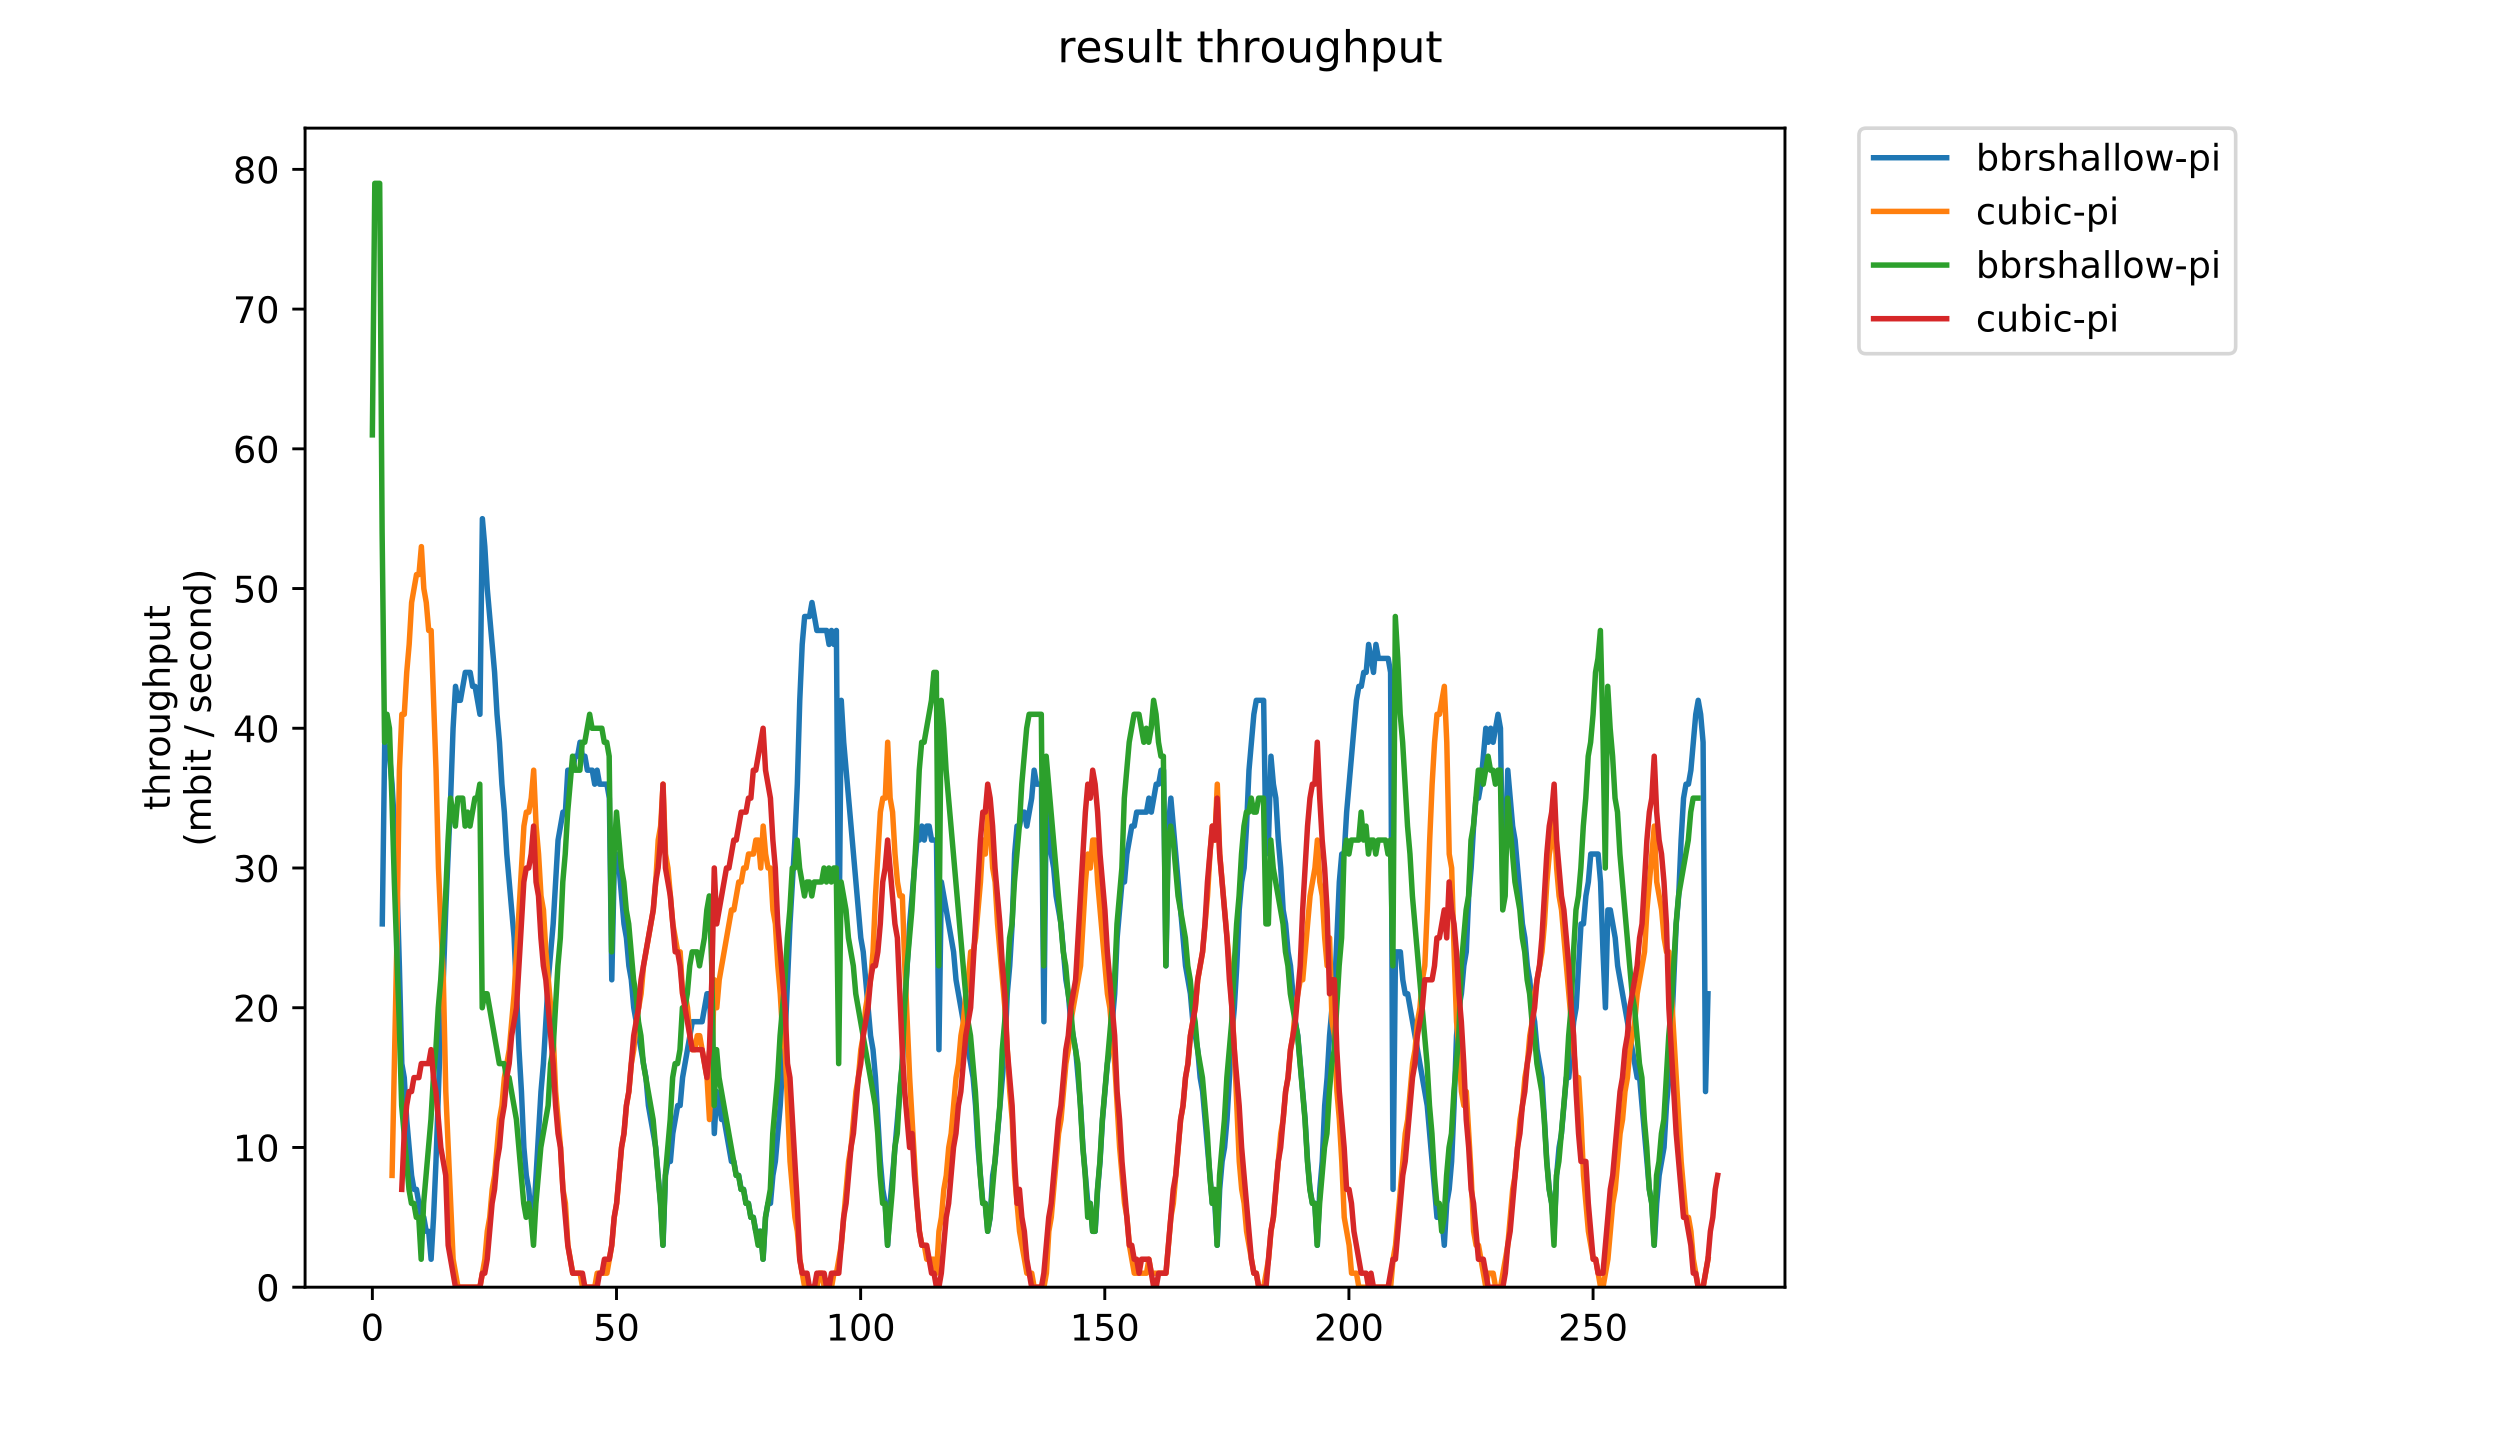 <?xml version="1.0" encoding="utf-8" standalone="no"?>
<!DOCTYPE svg PUBLIC "-//W3C//DTD SVG 1.1//EN"
  "http://www.w3.org/Graphics/SVG/1.1/DTD/svg11.dtd">
<!-- Created with matplotlib (https://matplotlib.org/) -->
<svg height="396pt" version="1.1" viewBox="0 0 684 396" width="684pt" xmlns="http://www.w3.org/2000/svg" xmlns:xlink="http://www.w3.org/1999/xlink">
 <defs>
  <style type="text/css">
*{stroke-linecap:butt;stroke-linejoin:round;}
  </style>
 </defs>
 <g id="figure_1">
  <g id="patch_1">
   <path d="M 0 396 
L 684 396 
L 684 0 
L 0 0 
z
" style="fill:#ffffff;"/>
  </g>
  <g id="axes_1">
   <g id="patch_2">
    <path d="M 83.472 352.174 
L 488.365 352.174 
L 488.365 35.062 
L 83.472 35.062 
z
" style="fill:#ffffff;"/>
   </g>
   <g id="matplotlib.axis_1">
    <g id="xtick_1">
     <g id="line2d_1">
      <defs>
       <path d="M 0 0 
L 0 3.5 
" id="m311b151746" style="stroke:#000000;stroke-width:0.8;"/>
      </defs>
      <g>
       <use style="stroke:#000000;stroke-width:0.8;" x="101.877" xlink:href="#m311b151746" y="352.174"/>
      </g>
     </g>
     <g id="text_1">
      <!-- 0 -->
      <defs>
       <path d="M 31.781 66.406 
Q 24.172 66.406 20.328 58.906 
Q 16.5 51.422 16.5 36.375 
Q 16.5 21.391 20.328 13.891 
Q 24.172 6.391 31.781 6.391 
Q 39.453 6.391 43.281 13.891 
Q 47.125 21.391 47.125 36.375 
Q 47.125 51.422 43.281 58.906 
Q 39.453 66.406 31.781 66.406 
z
M 31.781 74.219 
Q 44.047 74.219 50.516 64.516 
Q 56.984 54.828 56.984 36.375 
Q 56.984 17.969 50.516 8.266 
Q 44.047 -1.422 31.781 -1.422 
Q 19.531 -1.422 13.062 8.266 
Q 6.594 17.969 6.594 36.375 
Q 6.594 54.828 13.062 64.516 
Q 19.531 74.219 31.781 74.219 
z
" id="DejaVuSans-48"/>
      </defs>
      <g transform="translate(98.695 366.773)scale(0.1 -0.1)">
       <use xlink:href="#DejaVuSans-48"/>
      </g>
     </g>
    </g>
    <g id="xtick_2">
     <g id="line2d_2">
      <g>
       <use style="stroke:#000000;stroke-width:0.8;" x="168.674" xlink:href="#m311b151746" y="352.174"/>
      </g>
     </g>
     <g id="text_2">
      <!-- 50 -->
      <defs>
       <path d="M 10.797 72.906 
L 49.516 72.906 
L 49.516 64.594 
L 19.828 64.594 
L 19.828 46.734 
Q 21.969 47.469 24.109 47.828 
Q 26.266 48.188 28.422 48.188 
Q 40.625 48.188 47.75 41.5 
Q 54.891 34.812 54.891 23.391 
Q 54.891 11.625 47.562 5.094 
Q 40.234 -1.422 26.906 -1.422 
Q 22.312 -1.422 17.547 -0.641 
Q 12.797 0.141 7.719 1.703 
L 7.719 11.625 
Q 12.109 9.234 16.797 8.062 
Q 21.484 6.891 26.703 6.891 
Q 35.156 6.891 40.078 11.328 
Q 45.016 15.766 45.016 23.391 
Q 45.016 31 40.078 35.438 
Q 35.156 39.891 26.703 39.891 
Q 22.75 39.891 18.812 39.016 
Q 14.891 38.141 10.797 36.281 
z
" id="DejaVuSans-53"/>
      </defs>
      <g transform="translate(162.311 366.773)scale(0.1 -0.1)">
       <use xlink:href="#DejaVuSans-53"/>
       <use x="63.623" xlink:href="#DejaVuSans-48"/>
      </g>
     </g>
    </g>
    <g id="xtick_3">
     <g id="line2d_3">
      <g>
       <use style="stroke:#000000;stroke-width:0.8;" x="235.471" xlink:href="#m311b151746" y="352.174"/>
      </g>
     </g>
     <g id="text_3">
      <!-- 100 -->
      <defs>
       <path d="M 12.406 8.297 
L 28.516 8.297 
L 28.516 63.922 
L 10.984 60.406 
L 10.984 69.391 
L 28.422 72.906 
L 38.281 72.906 
L 38.281 8.297 
L 54.391 8.297 
L 54.391 0 
L 12.406 0 
z
" id="DejaVuSans-49"/>
      </defs>
      <g transform="translate(225.928 366.773)scale(0.1 -0.1)">
       <use xlink:href="#DejaVuSans-49"/>
       <use x="63.623" xlink:href="#DejaVuSans-48"/>
       <use x="127.246" xlink:href="#DejaVuSans-48"/>
      </g>
     </g>
    </g>
    <g id="xtick_4">
     <g id="line2d_4">
      <g>
       <use style="stroke:#000000;stroke-width:0.8;" x="302.269" xlink:href="#m311b151746" y="352.174"/>
      </g>
     </g>
     <g id="text_4">
      <!-- 150 -->
      <g transform="translate(292.725 366.773)scale(0.1 -0.1)">
       <use xlink:href="#DejaVuSans-49"/>
       <use x="63.623" xlink:href="#DejaVuSans-53"/>
       <use x="127.246" xlink:href="#DejaVuSans-48"/>
      </g>
     </g>
    </g>
    <g id="xtick_5">
     <g id="line2d_5">
      <g>
       <use style="stroke:#000000;stroke-width:0.8;" x="369.066" xlink:href="#m311b151746" y="352.174"/>
      </g>
     </g>
     <g id="text_5">
      <!-- 200 -->
      <defs>
       <path d="M 19.188 8.297 
L 53.609 8.297 
L 53.609 0 
L 7.328 0 
L 7.328 8.297 
Q 12.938 14.109 22.625 23.891 
Q 32.328 33.688 34.812 36.531 
Q 39.547 41.844 41.422 45.531 
Q 43.312 49.219 43.312 52.781 
Q 43.312 58.594 39.234 62.25 
Q 35.156 65.922 28.609 65.922 
Q 23.969 65.922 18.812 64.312 
Q 13.672 62.703 7.812 59.422 
L 7.812 69.391 
Q 13.766 71.781 18.938 73 
Q 24.125 74.219 28.422 74.219 
Q 39.75 74.219 46.484 68.547 
Q 53.219 62.891 53.219 53.422 
Q 53.219 48.922 51.531 44.891 
Q 49.859 40.875 45.406 35.406 
Q 44.188 33.984 37.641 27.219 
Q 31.109 20.453 19.188 8.297 
z
" id="DejaVuSans-50"/>
      </defs>
      <g transform="translate(359.523 366.773)scale(0.1 -0.1)">
       <use xlink:href="#DejaVuSans-50"/>
       <use x="63.623" xlink:href="#DejaVuSans-48"/>
       <use x="127.246" xlink:href="#DejaVuSans-48"/>
      </g>
     </g>
    </g>
    <g id="xtick_6">
     <g id="line2d_6">
      <g>
       <use style="stroke:#000000;stroke-width:0.8;" x="435.864" xlink:href="#m311b151746" y="352.174"/>
      </g>
     </g>
     <g id="text_6">
      <!-- 250 -->
      <g transform="translate(426.32 366.773)scale(0.1 -0.1)">
       <use xlink:href="#DejaVuSans-50"/>
       <use x="63.623" xlink:href="#DejaVuSans-53"/>
       <use x="127.246" xlink:href="#DejaVuSans-48"/>
      </g>
     </g>
    </g>
   </g>
   <g id="matplotlib.axis_2">
    <g id="ytick_1">
     <g id="line2d_7">
      <defs>
       <path d="M 0 0 
L -3.5 0 
" id="mbedcb024ac" style="stroke:#000000;stroke-width:0.8;"/>
      </defs>
      <g>
       <use style="stroke:#000000;stroke-width:0.8;" x="83.472" xlink:href="#mbedcb024ac" y="352.174"/>
      </g>
     </g>
     <g id="text_7">
      <!-- 0 -->
      <g transform="translate(70.11 355.973)scale(0.1 -0.1)">
       <use xlink:href="#DejaVuSans-48"/>
      </g>
     </g>
    </g>
    <g id="ytick_2">
     <g id="line2d_8">
      <g>
       <use style="stroke:#000000;stroke-width:0.8;" x="83.472" xlink:href="#mbedcb024ac" y="313.945"/>
      </g>
     </g>
     <g id="text_8">
      <!-- 10 -->
      <g transform="translate(63.747 317.744)scale(0.1 -0.1)">
       <use xlink:href="#DejaVuSans-49"/>
       <use x="63.623" xlink:href="#DejaVuSans-48"/>
      </g>
     </g>
    </g>
    <g id="ytick_3">
     <g id="line2d_9">
      <g>
       <use style="stroke:#000000;stroke-width:0.8;" x="83.472" xlink:href="#mbedcb024ac" y="275.716"/>
      </g>
     </g>
     <g id="text_9">
      <!-- 20 -->
      <g transform="translate(63.747 279.515)scale(0.1 -0.1)">
       <use xlink:href="#DejaVuSans-50"/>
       <use x="63.623" xlink:href="#DejaVuSans-48"/>
      </g>
     </g>
    </g>
    <g id="ytick_4">
     <g id="line2d_10">
      <g>
       <use style="stroke:#000000;stroke-width:0.8;" x="83.472" xlink:href="#mbedcb024ac" y="237.486"/>
      </g>
     </g>
     <g id="text_10">
      <!-- 30 -->
      <defs>
       <path d="M 40.578 39.312 
Q 47.656 37.797 51.625 33 
Q 55.609 28.219 55.609 21.188 
Q 55.609 10.406 48.188 4.484 
Q 40.766 -1.422 27.094 -1.422 
Q 22.516 -1.422 17.656 -0.516 
Q 12.797 0.391 7.625 2.203 
L 7.625 11.719 
Q 11.719 9.328 16.594 8.109 
Q 21.484 6.891 26.812 6.891 
Q 36.078 6.891 40.938 10.547 
Q 45.797 14.203 45.797 21.188 
Q 45.797 27.641 41.281 31.266 
Q 36.766 34.906 28.719 34.906 
L 20.219 34.906 
L 20.219 43.016 
L 29.109 43.016 
Q 36.375 43.016 40.234 45.922 
Q 44.094 48.828 44.094 54.297 
Q 44.094 59.906 40.109 62.906 
Q 36.141 65.922 28.719 65.922 
Q 24.656 65.922 20.016 65.031 
Q 15.375 64.156 9.812 62.312 
L 9.812 71.094 
Q 15.438 72.656 20.344 73.438 
Q 25.25 74.219 29.594 74.219 
Q 40.828 74.219 47.359 69.109 
Q 53.906 64.016 53.906 55.328 
Q 53.906 49.266 50.438 45.094 
Q 46.969 40.922 40.578 39.312 
z
" id="DejaVuSans-51"/>
      </defs>
      <g transform="translate(63.747 241.286)scale(0.1 -0.1)">
       <use xlink:href="#DejaVuSans-51"/>
       <use x="63.623" xlink:href="#DejaVuSans-48"/>
      </g>
     </g>
    </g>
    <g id="ytick_5">
     <g id="line2d_11">
      <g>
       <use style="stroke:#000000;stroke-width:0.8;" x="83.472" xlink:href="#mbedcb024ac" y="199.257"/>
      </g>
     </g>
     <g id="text_11">
      <!-- 40 -->
      <defs>
       <path d="M 37.797 64.312 
L 12.891 25.391 
L 37.797 25.391 
z
M 35.203 72.906 
L 47.609 72.906 
L 47.609 25.391 
L 58.016 25.391 
L 58.016 17.188 
L 47.609 17.188 
L 47.609 0 
L 37.797 0 
L 37.797 17.188 
L 4.891 17.188 
L 4.891 26.703 
z
" id="DejaVuSans-52"/>
      </defs>
      <g transform="translate(63.747 203.056)scale(0.1 -0.1)">
       <use xlink:href="#DejaVuSans-52"/>
       <use x="63.623" xlink:href="#DejaVuSans-48"/>
      </g>
     </g>
    </g>
    <g id="ytick_6">
     <g id="line2d_12">
      <g>
       <use style="stroke:#000000;stroke-width:0.8;" x="83.472" xlink:href="#mbedcb024ac" y="161.028"/>
      </g>
     </g>
     <g id="text_12">
      <!-- 50 -->
      <g transform="translate(63.747 164.827)scale(0.1 -0.1)">
       <use xlink:href="#DejaVuSans-53"/>
       <use x="63.623" xlink:href="#DejaVuSans-48"/>
      </g>
     </g>
    </g>
    <g id="ytick_7">
     <g id="line2d_13">
      <g>
       <use style="stroke:#000000;stroke-width:0.8;" x="83.472" xlink:href="#mbedcb024ac" y="122.799"/>
      </g>
     </g>
     <g id="text_13">
      <!-- 60 -->
      <defs>
       <path d="M 33.016 40.375 
Q 26.375 40.375 22.484 35.828 
Q 18.609 31.297 18.609 23.391 
Q 18.609 15.531 22.484 10.953 
Q 26.375 6.391 33.016 6.391 
Q 39.656 6.391 43.531 10.953 
Q 47.406 15.531 47.406 23.391 
Q 47.406 31.297 43.531 35.828 
Q 39.656 40.375 33.016 40.375 
z
M 52.594 71.297 
L 52.594 62.312 
Q 48.875 64.062 45.094 64.984 
Q 41.312 65.922 37.594 65.922 
Q 27.828 65.922 22.672 59.328 
Q 17.531 52.734 16.797 39.406 
Q 19.672 43.656 24.016 45.922 
Q 28.375 48.188 33.594 48.188 
Q 44.578 48.188 50.953 41.516 
Q 57.328 34.859 57.328 23.391 
Q 57.328 12.156 50.688 5.359 
Q 44.047 -1.422 33.016 -1.422 
Q 20.359 -1.422 13.672 8.266 
Q 6.984 17.969 6.984 36.375 
Q 6.984 53.656 15.188 63.938 
Q 23.391 74.219 37.203 74.219 
Q 40.922 74.219 44.703 73.484 
Q 48.484 72.75 52.594 71.297 
z
" id="DejaVuSans-54"/>
      </defs>
      <g transform="translate(63.747 126.598)scale(0.1 -0.1)">
       <use xlink:href="#DejaVuSans-54"/>
       <use x="63.623" xlink:href="#DejaVuSans-48"/>
      </g>
     </g>
    </g>
    <g id="ytick_8">
     <g id="line2d_14">
      <g>
       <use style="stroke:#000000;stroke-width:0.8;" x="83.472" xlink:href="#mbedcb024ac" y="84.569"/>
      </g>
     </g>
     <g id="text_14">
      <!-- 70 -->
      <defs>
       <path d="M 8.203 72.906 
L 55.078 72.906 
L 55.078 68.703 
L 28.609 0 
L 18.312 0 
L 43.219 64.594 
L 8.203 64.594 
z
" id="DejaVuSans-55"/>
      </defs>
      <g transform="translate(63.747 88.369)scale(0.1 -0.1)">
       <use xlink:href="#DejaVuSans-55"/>
       <use x="63.623" xlink:href="#DejaVuSans-48"/>
      </g>
     </g>
    </g>
    <g id="ytick_9">
     <g id="line2d_15">
      <g>
       <use style="stroke:#000000;stroke-width:0.8;" x="83.472" xlink:href="#mbedcb024ac" y="46.34"/>
      </g>
     </g>
     <g id="text_15">
      <!-- 80 -->
      <defs>
       <path d="M 31.781 34.625 
Q 24.75 34.625 20.719 30.859 
Q 16.703 27.094 16.703 20.516 
Q 16.703 13.922 20.719 10.156 
Q 24.75 6.391 31.781 6.391 
Q 38.812 6.391 42.859 10.172 
Q 46.922 13.969 46.922 20.516 
Q 46.922 27.094 42.891 30.859 
Q 38.875 34.625 31.781 34.625 
z
M 21.922 38.812 
Q 15.578 40.375 12.031 44.719 
Q 8.5 49.078 8.5 55.328 
Q 8.5 64.062 14.719 69.141 
Q 20.953 74.219 31.781 74.219 
Q 42.672 74.219 48.875 69.141 
Q 55.078 64.062 55.078 55.328 
Q 55.078 49.078 51.531 44.719 
Q 48 40.375 41.703 38.812 
Q 48.828 37.156 52.797 32.312 
Q 56.781 27.484 56.781 20.516 
Q 56.781 9.906 50.312 4.234 
Q 43.844 -1.422 31.781 -1.422 
Q 19.734 -1.422 13.25 4.234 
Q 6.781 9.906 6.781 20.516 
Q 6.781 27.484 10.781 32.312 
Q 14.797 37.156 21.922 38.812 
z
M 18.312 54.391 
Q 18.312 48.734 21.844 45.562 
Q 25.391 42.391 31.781 42.391 
Q 38.141 42.391 41.719 45.562 
Q 45.312 48.734 45.312 54.391 
Q 45.312 60.062 41.719 63.234 
Q 38.141 66.406 31.781 66.406 
Q 25.391 66.406 21.844 63.234 
Q 18.312 60.062 18.312 54.391 
z
" id="DejaVuSans-56"/>
      </defs>
      <g transform="translate(63.747 50.139)scale(0.1 -0.1)">
       <use xlink:href="#DejaVuSans-56"/>
       <use x="63.623" xlink:href="#DejaVuSans-48"/>
      </g>
     </g>
    </g>
    <g id="text_16">
     <!-- throughput -->
     <defs>
      <path d="M 18.312 70.219 
L 18.312 54.688 
L 36.812 54.688 
L 36.812 47.703 
L 18.312 47.703 
L 18.312 18.016 
Q 18.312 11.328 20.141 9.422 
Q 21.969 7.516 27.594 7.516 
L 36.812 7.516 
L 36.812 0 
L 27.594 0 
Q 17.188 0 13.234 3.875 
Q 9.281 7.766 9.281 18.016 
L 9.281 47.703 
L 2.688 47.703 
L 2.688 54.688 
L 9.281 54.688 
L 9.281 70.219 
z
" id="DejaVuSans-116"/>
      <path d="M 54.891 33.016 
L 54.891 0 
L 45.906 0 
L 45.906 32.719 
Q 45.906 40.484 42.875 44.328 
Q 39.844 48.188 33.797 48.188 
Q 26.516 48.188 22.312 43.547 
Q 18.109 38.922 18.109 30.906 
L 18.109 0 
L 9.078 0 
L 9.078 75.984 
L 18.109 75.984 
L 18.109 46.188 
Q 21.344 51.125 25.703 53.562 
Q 30.078 56 35.797 56 
Q 45.219 56 50.047 50.172 
Q 54.891 44.344 54.891 33.016 
z
" id="DejaVuSans-104"/>
      <path d="M 41.109 46.297 
Q 39.594 47.172 37.812 47.578 
Q 36.031 48 33.891 48 
Q 26.266 48 22.188 43.047 
Q 18.109 38.094 18.109 28.812 
L 18.109 0 
L 9.078 0 
L 9.078 54.688 
L 18.109 54.688 
L 18.109 46.188 
Q 20.953 51.172 25.484 53.578 
Q 30.031 56 36.531 56 
Q 37.453 56 38.578 55.875 
Q 39.703 55.766 41.062 55.516 
z
" id="DejaVuSans-114"/>
      <path d="M 30.609 48.391 
Q 23.391 48.391 19.188 42.75 
Q 14.984 37.109 14.984 27.297 
Q 14.984 17.484 19.156 11.844 
Q 23.344 6.203 30.609 6.203 
Q 37.797 6.203 41.984 11.859 
Q 46.188 17.531 46.188 27.297 
Q 46.188 37.016 41.984 42.703 
Q 37.797 48.391 30.609 48.391 
z
M 30.609 56 
Q 42.328 56 49.016 48.375 
Q 55.719 40.766 55.719 27.297 
Q 55.719 13.875 49.016 6.219 
Q 42.328 -1.422 30.609 -1.422 
Q 18.844 -1.422 12.172 6.219 
Q 5.516 13.875 5.516 27.297 
Q 5.516 40.766 12.172 48.375 
Q 18.844 56 30.609 56 
z
" id="DejaVuSans-111"/>
      <path d="M 8.5 21.578 
L 8.5 54.688 
L 17.484 54.688 
L 17.484 21.922 
Q 17.484 14.156 20.5 10.266 
Q 23.531 6.391 29.594 6.391 
Q 36.859 6.391 41.078 11.031 
Q 45.312 15.672 45.312 23.688 
L 45.312 54.688 
L 54.297 54.688 
L 54.297 0 
L 45.312 0 
L 45.312 8.406 
Q 42.047 3.422 37.719 1 
Q 33.406 -1.422 27.688 -1.422 
Q 18.266 -1.422 13.375 4.438 
Q 8.5 10.297 8.5 21.578 
z
M 31.109 56 
z
" id="DejaVuSans-117"/>
      <path d="M 45.406 27.984 
Q 45.406 37.75 41.375 43.109 
Q 37.359 48.484 30.078 48.484 
Q 22.859 48.484 18.828 43.109 
Q 14.797 37.75 14.797 27.984 
Q 14.797 18.266 18.828 12.891 
Q 22.859 7.516 30.078 7.516 
Q 37.359 7.516 41.375 12.891 
Q 45.406 18.266 45.406 27.984 
z
M 54.391 6.781 
Q 54.391 -7.172 48.188 -13.984 
Q 42 -20.797 29.203 -20.797 
Q 24.469 -20.797 20.266 -20.094 
Q 16.062 -19.391 12.109 -17.922 
L 12.109 -9.188 
Q 16.062 -11.328 19.922 -12.344 
Q 23.781 -13.375 27.781 -13.375 
Q 36.625 -13.375 41.016 -8.766 
Q 45.406 -4.156 45.406 5.172 
L 45.406 9.625 
Q 42.625 4.781 38.281 2.391 
Q 33.938 0 27.875 0 
Q 17.828 0 11.672 7.656 
Q 5.516 15.328 5.516 27.984 
Q 5.516 40.672 11.672 48.328 
Q 17.828 56 27.875 56 
Q 33.938 56 38.281 53.609 
Q 42.625 51.219 45.406 46.391 
L 45.406 54.688 
L 54.391 54.688 
z
" id="DejaVuSans-103"/>
      <path d="M 18.109 8.203 
L 18.109 -20.797 
L 9.078 -20.797 
L 9.078 54.688 
L 18.109 54.688 
L 18.109 46.391 
Q 20.953 51.266 25.266 53.625 
Q 29.594 56 35.594 56 
Q 45.562 56 51.781 48.094 
Q 58.016 40.188 58.016 27.297 
Q 58.016 14.406 51.781 6.484 
Q 45.562 -1.422 35.594 -1.422 
Q 29.594 -1.422 25.266 0.953 
Q 20.953 3.328 18.109 8.203 
z
M 48.688 27.297 
Q 48.688 37.203 44.609 42.844 
Q 40.531 48.484 33.406 48.484 
Q 26.266 48.484 22.188 42.844 
Q 18.109 37.203 18.109 27.297 
Q 18.109 17.391 22.188 11.75 
Q 26.266 6.109 33.406 6.109 
Q 40.531 6.109 44.609 11.75 
Q 48.688 17.391 48.688 27.297 
z
" id="DejaVuSans-112"/>
     </defs>
     <g transform="translate(46.47 221.675)rotate(-90)scale(0.1 -0.1)">
      <use xlink:href="#DejaVuSans-116"/>
      <use x="39.209" xlink:href="#DejaVuSans-104"/>
      <use x="102.588" xlink:href="#DejaVuSans-114"/>
      <use x="143.67" xlink:href="#DejaVuSans-111"/>
      <use x="204.852" xlink:href="#DejaVuSans-117"/>
      <use x="268.23" xlink:href="#DejaVuSans-103"/>
      <use x="331.707" xlink:href="#DejaVuSans-104"/>
      <use x="395.086" xlink:href="#DejaVuSans-112"/>
      <use x="458.562" xlink:href="#DejaVuSans-117"/>
      <use x="521.941" xlink:href="#DejaVuSans-116"/>
     </g>
     <!-- (mbit / second) -->
     <defs>
      <path d="M 31 75.875 
Q 24.469 64.656 21.281 53.656 
Q 18.109 42.672 18.109 31.391 
Q 18.109 20.125 21.312 9.062 
Q 24.516 -2 31 -13.188 
L 23.188 -13.188 
Q 15.875 -1.703 12.234 9.375 
Q 8.594 20.453 8.594 31.391 
Q 8.594 42.281 12.203 53.312 
Q 15.828 64.359 23.188 75.875 
z
" id="DejaVuSans-40"/>
      <path d="M 52 44.188 
Q 55.375 50.25 60.062 53.125 
Q 64.75 56 71.094 56 
Q 79.641 56 84.281 50.016 
Q 88.922 44.047 88.922 33.016 
L 88.922 0 
L 79.891 0 
L 79.891 32.719 
Q 79.891 40.578 77.094 44.375 
Q 74.312 48.188 68.609 48.188 
Q 61.625 48.188 57.562 43.547 
Q 53.516 38.922 53.516 30.906 
L 53.516 0 
L 44.484 0 
L 44.484 32.719 
Q 44.484 40.625 41.703 44.406 
Q 38.922 48.188 33.109 48.188 
Q 26.219 48.188 22.156 43.531 
Q 18.109 38.875 18.109 30.906 
L 18.109 0 
L 9.078 0 
L 9.078 54.688 
L 18.109 54.688 
L 18.109 46.188 
Q 21.188 51.219 25.484 53.609 
Q 29.781 56 35.688 56 
Q 41.656 56 45.828 52.969 
Q 50 49.953 52 44.188 
z
" id="DejaVuSans-109"/>
      <path d="M 48.688 27.297 
Q 48.688 37.203 44.609 42.844 
Q 40.531 48.484 33.406 48.484 
Q 26.266 48.484 22.188 42.844 
Q 18.109 37.203 18.109 27.297 
Q 18.109 17.391 22.188 11.75 
Q 26.266 6.109 33.406 6.109 
Q 40.531 6.109 44.609 11.75 
Q 48.688 17.391 48.688 27.297 
z
M 18.109 46.391 
Q 20.953 51.266 25.266 53.625 
Q 29.594 56 35.594 56 
Q 45.562 56 51.781 48.094 
Q 58.016 40.188 58.016 27.297 
Q 58.016 14.406 51.781 6.484 
Q 45.562 -1.422 35.594 -1.422 
Q 29.594 -1.422 25.266 0.953 
Q 20.953 3.328 18.109 8.203 
L 18.109 0 
L 9.078 0 
L 9.078 75.984 
L 18.109 75.984 
z
" id="DejaVuSans-98"/>
      <path d="M 9.422 54.688 
L 18.406 54.688 
L 18.406 0 
L 9.422 0 
z
M 9.422 75.984 
L 18.406 75.984 
L 18.406 64.594 
L 9.422 64.594 
z
" id="DejaVuSans-105"/>
      <path id="DejaVuSans-32"/>
      <path d="M 25.391 72.906 
L 33.688 72.906 
L 8.297 -9.281 
L 0 -9.281 
z
" id="DejaVuSans-47"/>
      <path d="M 44.281 53.078 
L 44.281 44.578 
Q 40.484 46.531 36.375 47.5 
Q 32.281 48.484 27.875 48.484 
Q 21.188 48.484 17.844 46.438 
Q 14.5 44.391 14.5 40.281 
Q 14.5 37.156 16.891 35.375 
Q 19.281 33.594 26.516 31.984 
L 29.594 31.297 
Q 39.156 29.25 43.188 25.516 
Q 47.219 21.781 47.219 15.094 
Q 47.219 7.469 41.188 3.016 
Q 35.156 -1.422 24.609 -1.422 
Q 20.219 -1.422 15.453 -0.562 
Q 10.688 0.297 5.422 2 
L 5.422 11.281 
Q 10.406 8.688 15.234 7.391 
Q 20.062 6.109 24.812 6.109 
Q 31.156 6.109 34.562 8.281 
Q 37.984 10.453 37.984 14.406 
Q 37.984 18.062 35.516 20.016 
Q 33.062 21.969 24.703 23.781 
L 21.578 24.516 
Q 13.234 26.266 9.516 29.906 
Q 5.812 33.547 5.812 39.891 
Q 5.812 47.609 11.281 51.797 
Q 16.75 56 26.812 56 
Q 31.781 56 36.172 55.266 
Q 40.578 54.547 44.281 53.078 
z
" id="DejaVuSans-115"/>
      <path d="M 56.203 29.594 
L 56.203 25.203 
L 14.891 25.203 
Q 15.484 15.922 20.484 11.062 
Q 25.484 6.203 34.422 6.203 
Q 39.594 6.203 44.453 7.469 
Q 49.312 8.734 54.109 11.281 
L 54.109 2.781 
Q 49.266 0.734 44.188 -0.344 
Q 39.109 -1.422 33.891 -1.422 
Q 20.797 -1.422 13.156 6.188 
Q 5.516 13.812 5.516 26.812 
Q 5.516 40.234 12.766 48.109 
Q 20.016 56 32.328 56 
Q 43.359 56 49.781 48.891 
Q 56.203 41.797 56.203 29.594 
z
M 47.219 32.234 
Q 47.125 39.594 43.094 43.984 
Q 39.062 48.391 32.422 48.391 
Q 24.906 48.391 20.391 44.141 
Q 15.875 39.891 15.188 32.172 
z
" id="DejaVuSans-101"/>
      <path d="M 48.781 52.594 
L 48.781 44.188 
Q 44.969 46.297 41.141 47.344 
Q 37.312 48.391 33.406 48.391 
Q 24.656 48.391 19.812 42.844 
Q 14.984 37.312 14.984 27.297 
Q 14.984 17.281 19.812 11.734 
Q 24.656 6.203 33.406 6.203 
Q 37.312 6.203 41.141 7.25 
Q 44.969 8.297 48.781 10.406 
L 48.781 2.094 
Q 45.016 0.344 40.984 -0.531 
Q 36.969 -1.422 32.422 -1.422 
Q 20.062 -1.422 12.781 6.344 
Q 5.516 14.109 5.516 27.297 
Q 5.516 40.672 12.859 48.328 
Q 20.219 56 33.016 56 
Q 37.156 56 41.109 55.141 
Q 45.062 54.297 48.781 52.594 
z
" id="DejaVuSans-99"/>
      <path d="M 54.891 33.016 
L 54.891 0 
L 45.906 0 
L 45.906 32.719 
Q 45.906 40.484 42.875 44.328 
Q 39.844 48.188 33.797 48.188 
Q 26.516 48.188 22.312 43.547 
Q 18.109 38.922 18.109 30.906 
L 18.109 0 
L 9.078 0 
L 9.078 54.688 
L 18.109 54.688 
L 18.109 46.188 
Q 21.344 51.125 25.703 53.562 
Q 30.078 56 35.797 56 
Q 45.219 56 50.047 50.172 
Q 54.891 44.344 54.891 33.016 
z
" id="DejaVuSans-110"/>
      <path d="M 45.406 46.391 
L 45.406 75.984 
L 54.391 75.984 
L 54.391 0 
L 45.406 0 
L 45.406 8.203 
Q 42.578 3.328 38.25 0.953 
Q 33.938 -1.422 27.875 -1.422 
Q 17.969 -1.422 11.734 6.484 
Q 5.516 14.406 5.516 27.297 
Q 5.516 40.188 11.734 48.094 
Q 17.969 56 27.875 56 
Q 33.938 56 38.25 53.625 
Q 42.578 51.266 45.406 46.391 
z
M 14.797 27.297 
Q 14.797 17.391 18.875 11.75 
Q 22.953 6.109 30.078 6.109 
Q 37.203 6.109 41.297 11.75 
Q 45.406 17.391 45.406 27.297 
Q 45.406 37.203 41.297 42.844 
Q 37.203 48.484 30.078 48.484 
Q 22.953 48.484 18.875 42.844 
Q 14.797 37.203 14.797 27.297 
z
" id="DejaVuSans-100"/>
      <path d="M 8.016 75.875 
L 15.828 75.875 
Q 23.141 64.359 26.781 53.312 
Q 30.422 42.281 30.422 31.391 
Q 30.422 20.453 26.781 9.375 
Q 23.141 -1.703 15.828 -13.188 
L 8.016 -13.188 
Q 14.5 -2 17.703 9.062 
Q 20.906 20.125 20.906 31.391 
Q 20.906 42.672 17.703 53.656 
Q 14.5 64.656 8.016 75.875 
z
" id="DejaVuSans-41"/>
     </defs>
     <g transform="translate(57.668 231.609)rotate(-90)scale(0.1 -0.1)">
      <use xlink:href="#DejaVuSans-40"/>
      <use x="39.014" xlink:href="#DejaVuSans-109"/>
      <use x="136.426" xlink:href="#DejaVuSans-98"/>
      <use x="199.902" xlink:href="#DejaVuSans-105"/>
      <use x="227.686" xlink:href="#DejaVuSans-116"/>
      <use x="266.895" xlink:href="#DejaVuSans-32"/>
      <use x="298.682" xlink:href="#DejaVuSans-47"/>
      <use x="332.373" xlink:href="#DejaVuSans-32"/>
      <use x="364.16" xlink:href="#DejaVuSans-115"/>
      <use x="416.26" xlink:href="#DejaVuSans-101"/>
      <use x="477.783" xlink:href="#DejaVuSans-99"/>
      <use x="532.764" xlink:href="#DejaVuSans-111"/>
      <use x="593.945" xlink:href="#DejaVuSans-110"/>
      <use x="657.324" xlink:href="#DejaVuSans-100"/>
      <use x="720.801" xlink:href="#DejaVuSans-41"/>
     </g>
    </g>
   </g>
   <g id="line2d_16">
    <path clip-path="url(#p07360abfad)" d="M 104.591 252.778 
L 105.259 203.08 
L 105.927 206.903 
L 106.595 206.903 
L 107.263 214.549 
L 107.931 226.018 
L 108.599 241.309 
L 109.267 264.247 
L 109.935 291.007 
L 110.603 294.83 
L 111.271 306.299 
L 112.607 321.591 
L 113.275 325.414 
L 113.943 325.414 
L 115.279 333.06 
L 115.947 333.06 
L 116.615 336.882 
L 117.283 336.882 
L 117.951 344.528 
L 118.619 333.06 
L 119.287 317.768 
L 120.623 279.539 
L 121.291 268.07 
L 121.959 248.955 
L 123.294 218.372 
L 123.962 199.257 
L 124.63 187.788 
L 125.298 191.611 
L 125.966 191.611 
L 127.302 183.965 
L 128.638 183.965 
L 129.306 187.788 
L 129.974 187.788 
L 131.31 195.434 
L 131.978 141.913 
L 132.646 149.559 
L 133.314 161.028 
L 135.318 183.965 
L 135.986 195.434 
L 136.654 203.08 
L 137.322 214.549 
L 137.99 222.195 
L 138.658 233.663 
L 140.662 256.601 
L 141.998 287.184 
L 142.666 298.653 
L 143.334 313.945 
L 144.002 321.591 
L 144.67 325.414 
L 145.338 333.06 
L 146.006 333.06 
L 148.01 298.653 
L 148.678 291.007 
L 150.013 268.07 
L 151.349 252.778 
L 152.685 229.841 
L 154.021 222.195 
L 154.689 222.195 
L 155.357 210.726 
L 156.693 210.726 
L 157.361 206.903 
L 158.029 206.903 
L 158.697 203.08 
L 159.365 206.903 
L 160.033 206.903 
L 160.701 210.726 
L 162.037 210.726 
L 162.705 214.549 
L 163.373 210.726 
L 164.041 214.549 
L 166.045 214.549 
L 166.713 218.372 
L 167.381 268.07 
L 168.049 237.486 
L 168.717 233.663 
L 169.385 237.486 
L 170.721 252.778 
L 171.389 256.601 
L 172.057 264.247 
L 172.725 268.07 
L 173.393 275.716 
L 176.732 294.83 
L 177.4 302.476 
L 179.404 313.945 
L 180.74 329.237 
L 181.408 340.705 
L 182.076 321.591 
L 182.744 317.768 
L 183.412 317.768 
L 184.08 310.122 
L 185.416 302.476 
L 186.084 302.476 
L 186.752 294.83 
L 189.424 279.539 
L 192.096 279.539 
L 193.432 271.893 
L 194.1 271.893 
L 194.768 287.184 
L 195.436 310.122 
L 196.104 298.653 
L 197.44 306.299 
L 198.108 306.299 
L 200.112 317.768 
L 200.78 317.768 
L 201.447 321.591 
L 202.115 321.591 
L 202.783 325.414 
L 203.451 325.414 
L 204.119 329.237 
L 204.787 329.237 
L 205.455 333.06 
L 206.123 333.06 
L 206.791 336.882 
L 208.127 336.882 
L 208.795 344.528 
L 209.463 333.06 
L 210.131 329.237 
L 210.799 329.237 
L 211.467 321.591 
L 212.135 317.768 
L 213.471 302.476 
L 214.139 291.007 
L 214.807 283.362 
L 216.143 252.778 
L 217.479 229.841 
L 218.147 214.549 
L 218.815 191.611 
L 219.483 176.32 
L 220.151 168.674 
L 221.487 168.674 
L 222.155 164.851 
L 223.491 172.497 
L 226.163 172.497 
L 226.83 176.32 
L 227.498 172.497 
L 228.166 176.32 
L 228.834 172.497 
L 229.502 264.247 
L 230.17 191.611 
L 230.838 203.08 
L 235.514 256.601 
L 236.182 260.424 
L 238.186 283.362 
L 238.854 287.184 
L 239.522 294.83 
L 240.858 317.768 
L 241.526 325.414 
L 242.194 329.237 
L 242.862 340.705 
L 243.53 329.237 
L 246.87 291.007 
L 247.538 275.716 
L 248.874 252.778 
L 250.878 229.841 
L 251.546 229.841 
L 252.214 226.018 
L 252.881 229.841 
L 253.549 226.018 
L 254.217 226.018 
L 254.885 229.841 
L 256.221 229.841 
L 256.889 287.184 
L 257.557 241.309 
L 260.897 260.424 
L 261.565 268.07 
L 266.241 294.83 
L 266.909 302.476 
L 267.577 313.945 
L 268.913 329.237 
L 269.581 329.237 
L 270.249 336.882 
L 270.917 333.06 
L 271.585 321.591 
L 272.253 317.768 
L 274.925 287.184 
L 275.593 271.893 
L 276.261 264.247 
L 276.929 252.778 
L 277.597 233.663 
L 278.265 226.018 
L 278.932 226.018 
L 279.6 222.195 
L 280.268 222.195 
L 280.936 226.018 
L 282.272 218.372 
L 282.94 210.726 
L 283.608 214.549 
L 284.944 214.549 
L 285.612 279.539 
L 286.28 218.372 
L 287.616 233.663 
L 288.284 237.486 
L 288.952 245.132 
L 290.288 252.778 
L 291.624 268.07 
L 292.292 271.893 
L 292.96 279.539 
L 294.296 287.184 
L 295.632 302.476 
L 296.3 313.945 
L 297.636 329.237 
L 298.304 329.237 
L 298.972 336.882 
L 299.64 336.882 
L 300.308 325.414 
L 300.976 317.768 
L 301.644 306.299 
L 302.98 291.007 
L 303.648 287.184 
L 304.983 271.893 
L 305.651 256.601 
L 306.987 241.309 
L 307.655 241.309 
L 308.323 233.663 
L 309.659 226.018 
L 310.327 226.018 
L 310.995 222.195 
L 313.667 222.195 
L 314.335 218.372 
L 315.003 222.195 
L 316.339 214.549 
L 317.007 214.549 
L 317.675 210.726 
L 318.343 210.726 
L 319.011 264.247 
L 319.679 226.018 
L 320.347 218.372 
L 324.355 264.247 
L 325.691 271.893 
L 326.359 279.539 
L 327.695 287.184 
L 328.363 294.83 
L 329.031 298.653 
L 331.702 329.237 
L 332.37 329.237 
L 333.038 340.705 
L 333.706 325.414 
L 334.374 317.768 
L 335.042 313.945 
L 335.71 306.299 
L 337.046 283.362 
L 337.714 275.716 
L 338.382 264.247 
L 339.05 248.955 
L 339.718 241.309 
L 340.386 237.486 
L 341.054 226.018 
L 341.722 210.726 
L 343.058 195.434 
L 343.726 191.611 
L 345.73 191.611 
L 346.398 233.663 
L 347.066 229.841 
L 347.734 206.903 
L 348.402 214.549 
L 349.07 218.372 
L 349.738 229.841 
L 350.406 237.486 
L 351.074 248.955 
L 351.742 252.778 
L 352.41 260.424 
L 353.078 264.247 
L 354.414 279.539 
L 355.082 283.362 
L 357.085 306.299 
L 357.753 317.768 
L 358.421 325.414 
L 359.089 329.237 
L 359.757 329.237 
L 360.425 340.705 
L 361.093 325.414 
L 361.761 317.768 
L 362.429 302.476 
L 363.097 294.83 
L 363.765 283.362 
L 364.433 275.716 
L 365.101 271.893 
L 366.437 241.309 
L 367.105 233.663 
L 367.773 233.663 
L 368.441 222.195 
L 371.113 191.611 
L 371.781 187.788 
L 372.449 187.788 
L 373.117 183.965 
L 373.785 183.965 
L 374.453 176.32 
L 375.789 183.965 
L 376.457 176.32 
L 377.125 180.143 
L 379.797 180.143 
L 380.465 183.965 
L 381.133 325.414 
L 381.801 260.424 
L 383.136 260.424 
L 383.804 268.07 
L 384.472 271.893 
L 385.14 271.893 
L 390.484 302.476 
L 393.156 333.06 
L 394.492 333.06 
L 395.16 340.705 
L 395.828 329.237 
L 396.496 325.414 
L 397.164 317.768 
L 397.832 302.476 
L 398.5 283.362 
L 399.168 275.716 
L 399.836 271.893 
L 400.504 264.247 
L 401.172 260.424 
L 401.84 245.132 
L 402.508 237.486 
L 403.176 226.018 
L 403.844 218.372 
L 404.512 218.372 
L 405.18 214.549 
L 406.516 199.257 
L 407.184 203.08 
L 407.852 199.257 
L 408.519 203.08 
L 409.855 195.434 
L 410.523 199.257 
L 411.191 245.132 
L 411.859 233.663 
L 412.527 210.726 
L 413.863 226.018 
L 414.531 229.841 
L 416.535 252.778 
L 417.203 256.601 
L 417.871 264.247 
L 418.539 268.07 
L 419.207 275.716 
L 419.875 279.539 
L 420.543 287.184 
L 421.879 294.83 
L 423.215 317.768 
L 423.883 325.414 
L 424.551 329.237 
L 425.219 336.882 
L 425.887 321.591 
L 426.555 313.945 
L 427.223 310.122 
L 428.559 294.83 
L 429.227 294.83 
L 430.563 279.539 
L 431.231 275.716 
L 432.567 252.778 
L 433.235 252.778 
L 433.903 245.132 
L 434.57 241.309 
L 435.238 233.663 
L 437.242 233.663 
L 437.91 241.309 
L 438.578 260.424 
L 439.246 275.716 
L 439.914 248.955 
L 440.582 248.955 
L 441.918 256.601 
L 442.586 264.247 
L 447.93 294.83 
L 448.598 294.83 
L 451.27 325.414 
L 451.938 329.237 
L 452.606 340.705 
L 453.274 329.237 
L 453.942 321.591 
L 455.278 313.945 
L 455.946 302.476 
L 456.614 294.83 
L 457.282 283.362 
L 458.618 252.778 
L 459.286 245.132 
L 459.953 229.841 
L 460.621 218.372 
L 461.289 214.549 
L 461.957 214.549 
L 462.625 210.726 
L 463.961 195.434 
L 464.629 191.611 
L 465.297 195.434 
L 465.965 203.08 
L 466.633 298.653 
L 467.301 271.893 
L 467.301 271.893 
" style="fill:none;stroke:#1f77b4;stroke-linecap:square;stroke-width:1.5;"/>
   </g>
   <g id="line2d_17">
    <path clip-path="url(#p07360abfad)" d="M 107.272 321.591 
L 108.608 256.601 
L 109.276 210.726 
L 109.944 195.434 
L 110.612 195.434 
L 111.28 183.965 
L 111.948 176.32 
L 112.616 164.851 
L 113.952 157.205 
L 114.62 157.205 
L 115.288 149.559 
L 115.956 161.028 
L 116.624 164.851 
L 117.292 172.497 
L 117.96 172.497 
L 119.296 210.726 
L 119.964 237.486 
L 121.3 268.07 
L 121.968 298.653 
L 123.972 344.528 
L 125.308 352.174 
L 131.32 352.174 
L 132.655 344.528 
L 133.323 336.882 
L 133.991 333.06 
L 134.659 325.414 
L 135.327 321.591 
L 136.663 306.299 
L 137.331 302.476 
L 137.999 294.83 
L 139.335 287.184 
L 140.671 271.893 
L 143.343 226.018 
L 144.011 222.195 
L 144.679 222.195 
L 145.347 218.372 
L 146.015 210.726 
L 146.683 226.018 
L 147.351 233.663 
L 148.019 245.132 
L 148.687 248.955 
L 149.355 260.424 
L 151.359 283.362 
L 152.027 298.653 
L 153.363 313.945 
L 154.031 325.414 
L 154.699 329.237 
L 155.367 340.705 
L 156.703 348.351 
L 158.706 348.351 
L 159.374 352.174 
L 162.714 352.174 
L 163.382 348.351 
L 166.054 348.351 
L 167.39 340.705 
L 168.058 333.06 
L 168.726 329.237 
L 170.062 313.945 
L 170.73 310.122 
L 171.398 302.476 
L 172.066 298.653 
L 172.734 291.007 
L 173.402 287.184 
L 174.07 279.539 
L 175.406 271.893 
L 176.074 264.247 
L 178.746 248.955 
L 179.414 241.309 
L 180.082 229.841 
L 180.75 226.018 
L 181.418 214.549 
L 182.086 233.663 
L 182.754 237.486 
L 184.089 252.778 
L 185.425 260.424 
L 186.093 260.424 
L 186.761 271.893 
L 187.429 271.893 
L 188.097 275.716 
L 188.765 283.362 
L 189.433 287.184 
L 190.101 287.184 
L 190.769 283.362 
L 191.437 283.362 
L 193.441 294.83 
L 194.109 306.299 
L 194.777 291.007 
L 195.445 268.07 
L 196.113 275.716 
L 196.781 268.07 
L 200.121 248.955 
L 200.789 248.955 
L 202.125 241.309 
L 202.793 241.309 
L 203.461 237.486 
L 204.129 237.486 
L 204.797 233.663 
L 206.133 233.663 
L 206.801 229.841 
L 207.469 229.841 
L 208.137 237.486 
L 208.805 226.018 
L 209.473 233.663 
L 210.14 237.486 
L 210.808 237.486 
L 211.476 248.955 
L 212.144 252.778 
L 212.812 264.247 
L 213.48 271.893 
L 214.148 283.362 
L 214.816 287.184 
L 216.152 317.768 
L 217.488 333.06 
L 218.156 336.882 
L 218.824 344.528 
L 220.16 352.174 
L 223.5 352.174 
L 224.168 348.351 
L 224.836 348.351 
L 225.504 352.174 
L 227.508 352.174 
L 228.176 348.351 
L 228.844 348.351 
L 230.18 340.705 
L 232.184 317.768 
L 232.852 313.945 
L 234.188 298.653 
L 234.856 294.83 
L 235.524 287.184 
L 236.191 283.362 
L 236.859 275.716 
L 238.195 268.07 
L 238.863 260.424 
L 239.531 245.132 
L 240.867 222.195 
L 241.535 218.372 
L 242.203 218.372 
L 242.871 203.08 
L 243.539 218.372 
L 244.207 222.195 
L 244.875 233.663 
L 245.543 241.309 
L 246.211 245.132 
L 246.879 245.132 
L 247.547 264.247 
L 248.883 294.83 
L 250.887 329.237 
L 251.555 336.882 
L 252.223 340.705 
L 252.891 340.705 
L 253.559 344.528 
L 255.563 344.528 
L 256.231 348.351 
L 256.899 336.882 
L 257.567 333.06 
L 258.235 325.414 
L 258.903 321.591 
L 259.571 313.945 
L 260.239 310.122 
L 261.575 294.83 
L 262.242 291.007 
L 262.91 283.362 
L 263.578 279.539 
L 264.246 271.893 
L 264.914 268.07 
L 265.582 260.424 
L 266.25 260.424 
L 266.918 256.601 
L 268.254 241.309 
L 268.922 229.841 
L 269.59 233.663 
L 270.258 222.195 
L 270.926 226.018 
L 271.594 237.486 
L 272.262 241.309 
L 272.93 252.778 
L 274.934 275.716 
L 276.27 298.653 
L 276.938 306.299 
L 277.606 321.591 
L 278.942 336.882 
L 280.946 348.351 
L 282.282 348.351 
L 282.95 352.174 
L 285.622 352.174 
L 286.29 348.351 
L 286.958 336.882 
L 287.626 333.06 
L 289.629 310.122 
L 290.297 306.299 
L 291.633 291.007 
L 292.301 287.184 
L 292.969 279.539 
L 295.641 264.247 
L 296.977 241.309 
L 297.645 233.663 
L 298.313 237.486 
L 298.981 229.841 
L 299.649 229.841 
L 300.317 241.309 
L 302.989 271.893 
L 303.657 275.716 
L 304.993 291.007 
L 306.329 313.945 
L 307.665 329.237 
L 308.333 333.06 
L 309.001 340.705 
L 310.337 348.351 
L 313.676 348.351 
L 314.344 344.528 
L 315.012 348.351 
L 319.02 348.351 
L 320.356 333.06 
L 321.024 329.237 
L 323.028 306.299 
L 323.696 302.476 
L 324.364 294.83 
L 325.032 291.007 
L 325.7 283.362 
L 327.036 275.716 
L 327.704 268.07 
L 329.04 260.424 
L 330.376 245.132 
L 331.044 233.663 
L 331.712 226.018 
L 332.38 229.841 
L 333.048 214.549 
L 333.716 233.663 
L 336.388 264.247 
L 337.724 287.184 
L 339.06 317.768 
L 339.727 325.414 
L 340.395 329.237 
L 341.063 336.882 
L 343.067 348.351 
L 343.735 348.351 
L 344.403 352.174 
L 345.739 352.174 
L 347.075 344.528 
L 347.743 336.882 
L 348.411 333.06 
L 350.415 310.122 
L 351.083 306.299 
L 351.751 298.653 
L 352.419 294.83 
L 353.087 287.184 
L 353.755 283.362 
L 354.423 275.716 
L 355.759 268.07 
L 356.427 268.07 
L 358.431 245.132 
L 359.767 237.486 
L 360.435 229.841 
L 361.103 241.309 
L 361.771 245.132 
L 362.439 256.601 
L 363.107 264.247 
L 363.775 256.601 
L 364.443 279.539 
L 365.111 283.362 
L 365.778 298.653 
L 366.446 306.299 
L 367.114 317.768 
L 367.782 333.06 
L 369.118 340.705 
L 369.786 348.351 
L 371.122 348.351 
L 371.79 352.174 
L 380.474 352.174 
L 381.142 344.528 
L 381.81 340.705 
L 384.482 310.122 
L 385.15 306.299 
L 386.486 291.007 
L 387.154 287.184 
L 387.822 279.539 
L 388.49 275.716 
L 389.158 268.07 
L 389.826 264.247 
L 390.494 248.955 
L 391.162 229.841 
L 391.829 214.549 
L 392.497 203.08 
L 393.165 195.434 
L 393.833 195.434 
L 395.169 187.788 
L 395.837 203.08 
L 396.505 233.663 
L 397.173 237.486 
L 397.841 260.424 
L 398.509 279.539 
L 399.177 287.184 
L 399.845 298.653 
L 400.513 302.476 
L 401.181 298.653 
L 402.517 321.591 
L 403.185 336.882 
L 403.853 340.705 
L 404.521 340.705 
L 406.525 352.174 
L 407.193 348.351 
L 408.529 348.351 
L 409.197 352.174 
L 410.533 352.174 
L 412.537 340.705 
L 413.873 325.414 
L 414.541 321.591 
L 415.877 306.299 
L 416.545 302.476 
L 417.212 294.83 
L 417.88 291.007 
L 418.548 283.362 
L 419.216 279.539 
L 419.884 271.893 
L 421.888 260.424 
L 422.556 252.778 
L 423.224 241.309 
L 423.892 233.663 
L 424.56 229.841 
L 425.228 222.195 
L 425.896 237.486 
L 426.564 245.132 
L 427.232 248.955 
L 431.24 294.83 
L 431.908 294.83 
L 432.576 306.299 
L 433.244 321.591 
L 434.58 336.882 
L 435.916 344.528 
L 436.584 344.528 
L 437.92 352.174 
L 438.588 352.174 
L 439.924 344.528 
L 441.26 329.237 
L 441.928 325.414 
L 443.263 310.122 
L 443.931 306.299 
L 444.599 298.653 
L 445.267 294.83 
L 445.935 287.184 
L 447.271 279.539 
L 447.939 271.893 
L 449.943 260.424 
L 450.611 248.955 
L 452.615 226.018 
L 453.283 241.309 
L 454.619 248.955 
L 455.287 256.601 
L 455.955 260.424 
L 456.623 260.424 
L 459.963 317.768 
L 461.299 333.06 
L 461.967 333.06 
L 462.635 336.882 
L 463.303 344.528 
L 464.639 352.174 
L 465.975 352.174 
L 467.311 344.528 
L 467.311 344.528 
" style="fill:none;stroke:#ff7f0e;stroke-linecap:square;stroke-width:1.5;"/>
   </g>
   <g id="line2d_18">
    <path clip-path="url(#p07360abfad)" d="M 101.877 118.976 
L 102.545 50.163 
L 103.88 50.163 
L 104.548 145.736 
L 105.216 203.08 
L 105.884 195.434 
L 106.552 199.257 
L 107.22 218.372 
L 107.888 241.309 
L 109.224 279.539 
L 109.892 302.476 
L 111.896 325.414 
L 112.564 329.237 
L 113.232 329.237 
L 113.9 333.06 
L 114.568 333.06 
L 115.236 344.528 
L 115.904 329.237 
L 117.908 306.299 
L 118.576 294.83 
L 119.244 287.184 
L 119.912 275.716 
L 120.58 268.07 
L 121.916 245.132 
L 122.584 229.841 
L 123.252 218.372 
L 124.588 226.018 
L 125.256 218.372 
L 126.592 218.372 
L 127.26 226.018 
L 127.928 222.195 
L 128.596 226.018 
L 129.931 218.372 
L 130.599 218.372 
L 131.267 214.549 
L 131.935 275.716 
L 132.603 271.893 
L 133.271 271.893 
L 136.611 291.007 
L 137.947 291.007 
L 138.615 294.83 
L 139.283 294.83 
L 141.287 306.299 
L 143.291 329.237 
L 143.959 333.06 
L 144.627 329.237 
L 145.295 333.06 
L 145.963 340.705 
L 146.631 329.237 
L 147.967 313.945 
L 149.971 302.476 
L 150.639 291.007 
L 151.307 287.184 
L 152.643 264.247 
L 153.311 256.601 
L 153.979 241.309 
L 154.647 233.663 
L 155.315 222.195 
L 156.65 206.903 
L 157.318 210.726 
L 158.654 210.726 
L 159.322 203.08 
L 159.99 203.08 
L 161.326 195.434 
L 161.994 199.257 
L 164.666 199.257 
L 165.334 203.08 
L 166.002 203.08 
L 166.67 206.903 
L 167.338 260.424 
L 168.006 233.663 
L 168.674 222.195 
L 170.01 237.486 
L 170.678 241.309 
L 171.346 248.955 
L 172.014 252.778 
L 173.35 268.07 
L 174.018 271.893 
L 174.686 279.539 
L 175.354 283.362 
L 176.022 291.007 
L 178.694 306.299 
L 180.698 329.237 
L 181.366 340.705 
L 182.033 321.591 
L 183.369 306.299 
L 184.037 294.83 
L 184.705 291.007 
L 185.373 291.007 
L 186.041 287.184 
L 186.709 275.716 
L 187.377 275.716 
L 188.045 271.893 
L 188.713 264.247 
L 189.381 260.424 
L 190.717 260.424 
L 191.385 264.247 
L 192.721 256.601 
L 193.389 248.955 
L 194.057 245.132 
L 194.725 264.247 
L 195.393 302.476 
L 196.061 287.184 
L 196.729 294.83 
L 201.405 321.591 
L 202.073 321.591 
L 202.741 325.414 
L 203.409 325.414 
L 204.077 329.237 
L 204.745 329.237 
L 205.413 333.06 
L 206.081 333.06 
L 207.416 340.705 
L 208.084 336.882 
L 208.752 344.528 
L 209.42 333.06 
L 210.756 325.414 
L 211.424 310.122 
L 212.76 294.83 
L 213.428 283.362 
L 214.764 268.07 
L 215.432 256.601 
L 216.1 248.955 
L 216.768 237.486 
L 217.436 237.486 
L 218.104 229.841 
L 218.772 237.486 
L 220.108 245.132 
L 220.776 241.309 
L 221.444 241.309 
L 222.112 245.132 
L 222.78 241.309 
L 224.784 241.309 
L 225.452 237.486 
L 226.12 241.309 
L 226.788 237.486 
L 227.456 241.309 
L 228.124 237.486 
L 228.792 237.486 
L 229.46 291.007 
L 230.128 241.309 
L 231.464 248.955 
L 232.132 256.601 
L 233.467 264.247 
L 234.135 271.893 
L 239.479 302.476 
L 240.147 310.122 
L 240.815 321.591 
L 241.483 329.237 
L 242.151 329.237 
L 242.819 340.705 
L 244.155 325.414 
L 244.823 313.945 
L 245.491 310.122 
L 246.159 298.653 
L 246.827 291.007 
L 247.495 275.716 
L 248.163 264.247 
L 249.499 248.955 
L 250.835 226.018 
L 251.503 210.726 
L 252.171 203.08 
L 252.839 203.08 
L 254.843 191.611 
L 255.511 183.965 
L 256.179 183.965 
L 256.847 264.247 
L 257.515 191.611 
L 258.183 199.257 
L 258.851 210.726 
L 264.862 279.539 
L 265.53 283.362 
L 266.866 298.653 
L 268.202 321.591 
L 268.87 329.237 
L 269.538 329.237 
L 270.206 336.882 
L 270.874 333.06 
L 273.546 302.476 
L 274.214 287.184 
L 274.882 279.539 
L 276.218 256.601 
L 276.886 252.778 
L 277.554 241.309 
L 278.89 226.018 
L 279.558 214.549 
L 280.894 199.257 
L 281.562 195.434 
L 284.902 195.434 
L 285.569 264.247 
L 286.237 206.903 
L 290.913 260.424 
L 291.581 264.247 
L 292.249 271.893 
L 292.917 275.716 
L 293.585 283.362 
L 294.921 291.007 
L 296.257 313.945 
L 296.925 321.591 
L 297.593 333.06 
L 298.261 329.237 
L 298.929 336.882 
L 299.597 336.882 
L 300.265 325.414 
L 300.933 317.768 
L 301.601 306.299 
L 304.941 268.07 
L 305.609 252.778 
L 306.945 237.486 
L 307.613 218.372 
L 308.949 203.08 
L 310.285 195.434 
L 311.62 195.434 
L 312.956 203.08 
L 313.624 199.257 
L 314.292 203.08 
L 314.96 199.257 
L 315.628 191.611 
L 316.296 195.434 
L 316.964 203.08 
L 317.632 206.903 
L 318.3 206.903 
L 318.968 264.247 
L 319.636 229.841 
L 320.304 226.018 
L 320.972 229.841 
L 322.308 245.132 
L 324.312 256.601 
L 324.98 264.247 
L 325.648 268.07 
L 326.316 275.716 
L 326.984 279.539 
L 327.652 287.184 
L 328.988 294.83 
L 330.324 310.122 
L 330.992 321.591 
L 331.66 329.237 
L 332.328 325.414 
L 332.996 340.705 
L 333.664 321.591 
L 335 306.299 
L 335.668 294.83 
L 337.003 279.539 
L 337.671 264.247 
L 338.339 252.778 
L 339.007 245.132 
L 339.675 233.663 
L 340.343 226.018 
L 341.011 222.195 
L 341.679 222.195 
L 342.347 218.372 
L 343.015 222.195 
L 343.683 222.195 
L 344.351 218.372 
L 345.687 218.372 
L 346.355 252.778 
L 347.023 252.778 
L 347.691 229.841 
L 348.359 237.486 
L 351.031 252.778 
L 351.699 260.424 
L 352.367 264.247 
L 353.035 271.893 
L 355.039 283.362 
L 357.043 306.299 
L 357.711 317.768 
L 358.379 325.414 
L 359.047 329.237 
L 359.715 329.237 
L 360.383 340.705 
L 361.051 329.237 
L 362.387 313.945 
L 363.054 310.122 
L 363.722 298.653 
L 364.39 291.007 
L 365.058 287.184 
L 366.394 264.247 
L 367.062 256.601 
L 367.73 233.663 
L 368.398 229.841 
L 369.066 233.663 
L 369.734 229.841 
L 371.738 229.841 
L 372.406 222.195 
L 373.074 229.841 
L 373.742 226.018 
L 374.41 233.663 
L 375.078 229.841 
L 375.746 229.841 
L 376.414 233.663 
L 377.082 229.841 
L 379.086 229.841 
L 379.754 233.663 
L 380.422 229.841 
L 381.09 264.247 
L 381.758 168.674 
L 382.426 180.143 
L 383.094 195.434 
L 383.762 203.08 
L 385.098 226.018 
L 385.766 233.663 
L 386.434 245.132 
L 390.441 291.007 
L 391.109 302.476 
L 391.777 310.122 
L 392.445 321.591 
L 393.113 329.237 
L 393.781 329.237 
L 394.449 336.882 
L 395.117 333.06 
L 395.785 321.591 
L 396.453 313.945 
L 397.121 310.122 
L 397.789 298.653 
L 399.125 283.362 
L 399.793 264.247 
L 401.129 248.955 
L 401.797 245.132 
L 402.465 229.841 
L 403.133 226.018 
L 404.469 210.726 
L 405.137 210.726 
L 405.805 214.549 
L 407.141 206.903 
L 407.809 210.726 
L 408.477 210.726 
L 409.145 214.549 
L 409.813 210.726 
L 410.481 210.726 
L 411.149 248.955 
L 411.817 245.132 
L 412.485 218.372 
L 414.488 241.309 
L 415.824 248.955 
L 416.492 256.601 
L 417.16 260.424 
L 417.828 268.07 
L 418.496 271.893 
L 419.164 279.539 
L 419.832 283.362 
L 420.5 291.007 
L 421.836 298.653 
L 422.504 306.299 
L 423.172 317.768 
L 423.84 325.414 
L 424.508 329.237 
L 425.176 340.705 
L 425.844 321.591 
L 426.512 317.768 
L 428.516 294.83 
L 429.184 283.362 
L 429.852 275.716 
L 430.52 260.424 
L 431.188 248.955 
L 431.856 245.132 
L 432.524 237.486 
L 433.192 226.018 
L 433.86 218.372 
L 434.528 206.903 
L 435.196 203.08 
L 435.864 195.434 
L 436.532 183.965 
L 437.2 180.143 
L 437.868 172.497 
L 438.536 199.257 
L 439.204 237.486 
L 439.872 187.788 
L 440.539 199.257 
L 441.207 206.903 
L 441.875 218.372 
L 442.543 222.195 
L 443.211 233.663 
L 446.551 271.893 
L 447.219 275.716 
L 448.555 291.007 
L 449.223 294.83 
L 449.891 306.299 
L 450.559 313.945 
L 451.227 325.414 
L 451.895 329.237 
L 452.563 340.705 
L 453.231 321.591 
L 453.899 317.768 
L 454.567 310.122 
L 455.235 306.299 
L 456.571 283.362 
L 457.239 275.716 
L 458.575 252.778 
L 459.243 245.132 
L 461.915 229.841 
L 462.583 222.195 
L 463.251 218.372 
L 464.587 218.372 
L 464.587 218.372 
" style="fill:none;stroke:#2ca02c;stroke-linecap:square;stroke-width:1.5;"/>
   </g>
   <g id="line2d_19">
    <path clip-path="url(#p07360abfad)" d="M 109.923 325.414 
L 110.591 310.122 
L 111.259 302.476 
L 111.927 298.653 
L 112.595 298.653 
L 113.263 294.83 
L 114.599 294.83 
L 115.267 291.007 
L 117.271 291.007 
L 117.939 287.184 
L 118.607 294.83 
L 119.275 298.653 
L 120.611 313.945 
L 121.947 321.591 
L 122.614 340.705 
L 124.618 352.174 
L 131.298 352.174 
L 131.966 348.351 
L 132.634 348.351 
L 133.302 344.528 
L 134.638 329.237 
L 135.306 325.414 
L 135.974 317.768 
L 136.642 313.945 
L 137.31 306.299 
L 137.978 302.476 
L 138.646 294.83 
L 139.314 291.007 
L 139.982 283.362 
L 141.318 275.716 
L 143.322 241.309 
L 143.99 237.486 
L 144.658 237.486 
L 145.326 233.663 
L 145.994 226.018 
L 146.662 241.309 
L 147.33 245.132 
L 147.998 256.601 
L 148.665 264.247 
L 149.333 268.07 
L 151.337 291.007 
L 152.005 302.476 
L 152.673 310.122 
L 153.341 313.945 
L 154.009 325.414 
L 155.345 340.705 
L 156.681 348.351 
L 159.353 348.351 
L 160.021 352.174 
L 163.361 352.174 
L 164.029 348.351 
L 164.697 348.351 
L 165.365 344.528 
L 166.701 344.528 
L 167.369 340.705 
L 168.037 333.06 
L 168.705 329.237 
L 170.041 313.945 
L 170.709 310.122 
L 171.377 302.476 
L 172.045 298.653 
L 173.381 283.362 
L 174.716 275.716 
L 175.384 268.07 
L 178.724 248.955 
L 179.392 241.309 
L 180.06 237.486 
L 180.728 229.841 
L 181.396 214.549 
L 182.064 237.486 
L 183.4 245.132 
L 184.736 260.424 
L 185.404 260.424 
L 186.072 264.247 
L 186.74 271.893 
L 189.412 287.184 
L 192.084 287.184 
L 193.42 294.83 
L 194.088 287.184 
L 194.756 268.07 
L 195.424 237.486 
L 196.092 252.778 
L 198.764 237.486 
L 199.432 237.486 
L 200.767 229.841 
L 201.435 229.841 
L 202.771 222.195 
L 204.107 222.195 
L 204.775 218.372 
L 205.443 218.372 
L 206.111 210.726 
L 206.779 210.726 
L 208.783 199.257 
L 209.451 210.726 
L 210.787 218.372 
L 211.455 229.841 
L 212.123 237.486 
L 212.791 252.778 
L 214.795 275.716 
L 215.463 291.007 
L 216.131 294.83 
L 218.135 329.237 
L 218.803 344.528 
L 219.471 348.351 
L 220.807 348.351 
L 221.475 352.174 
L 222.811 352.174 
L 223.479 348.351 
L 225.483 348.351 
L 226.15 352.174 
L 226.818 352.174 
L 227.486 348.351 
L 229.49 348.351 
L 230.826 333.06 
L 231.494 329.237 
L 232.83 313.945 
L 233.498 310.122 
L 234.834 294.83 
L 235.502 291.007 
L 236.17 283.362 
L 237.506 275.716 
L 238.174 268.07 
L 238.842 264.247 
L 239.51 264.247 
L 240.178 260.424 
L 240.846 252.778 
L 241.514 241.309 
L 242.182 237.486 
L 242.85 229.841 
L 244.854 252.778 
L 245.522 256.601 
L 246.858 287.184 
L 247.526 298.653 
L 248.862 313.945 
L 249.53 310.122 
L 250.198 321.591 
L 251.534 336.882 
L 252.201 340.705 
L 253.537 340.705 
L 254.873 348.351 
L 255.541 348.351 
L 256.209 352.174 
L 256.877 352.174 
L 257.545 348.351 
L 258.881 333.06 
L 259.549 329.237 
L 260.885 313.945 
L 261.553 310.122 
L 262.221 302.476 
L 262.889 298.653 
L 264.225 283.362 
L 265.561 275.716 
L 268.233 229.841 
L 268.901 222.195 
L 269.569 222.195 
L 270.237 214.549 
L 270.905 218.372 
L 271.573 226.018 
L 272.241 237.486 
L 273.577 252.778 
L 274.245 264.247 
L 274.913 271.893 
L 275.581 287.184 
L 276.917 302.476 
L 277.585 317.768 
L 278.252 329.237 
L 278.92 325.414 
L 279.588 333.06 
L 280.256 336.882 
L 280.924 344.528 
L 282.26 352.174 
L 284.932 352.174 
L 285.6 348.351 
L 286.936 333.06 
L 287.604 329.237 
L 289.608 306.299 
L 290.276 302.476 
L 291.612 287.184 
L 292.28 283.362 
L 292.948 275.716 
L 294.284 268.07 
L 296.956 222.195 
L 297.624 214.549 
L 298.292 218.372 
L 298.96 210.726 
L 299.628 214.549 
L 300.296 222.195 
L 300.964 233.663 
L 302.3 248.955 
L 302.968 260.424 
L 304.971 283.362 
L 305.639 298.653 
L 306.307 306.299 
L 306.975 317.768 
L 308.979 340.705 
L 309.647 340.705 
L 310.315 344.528 
L 310.983 344.528 
L 311.651 348.351 
L 312.319 344.528 
L 314.323 344.528 
L 315.659 352.174 
L 316.327 352.174 
L 316.995 348.351 
L 318.999 348.351 
L 321.003 325.414 
L 321.671 321.591 
L 323.007 306.299 
L 323.675 302.476 
L 324.343 294.83 
L 325.011 291.007 
L 325.679 283.362 
L 327.015 275.716 
L 327.683 268.07 
L 329.019 260.424 
L 329.687 252.778 
L 330.354 241.309 
L 331.69 226.018 
L 332.358 229.841 
L 333.026 218.372 
L 333.694 233.663 
L 335.698 256.601 
L 336.366 268.07 
L 337.034 275.716 
L 337.702 287.184 
L 339.038 302.476 
L 339.706 313.945 
L 342.378 344.528 
L 343.046 348.351 
L 343.714 348.351 
L 344.382 352.174 
L 346.386 352.174 
L 347.722 336.882 
L 348.39 333.06 
L 349.726 317.768 
L 350.394 313.945 
L 351.73 298.653 
L 352.398 294.83 
L 353.066 287.184 
L 354.402 279.539 
L 355.737 264.247 
L 356.405 248.955 
L 357.741 226.018 
L 358.409 218.372 
L 359.077 214.549 
L 359.745 214.549 
L 360.413 203.08 
L 361.081 218.372 
L 361.749 229.841 
L 362.417 237.486 
L 363.085 248.955 
L 363.753 271.893 
L 364.421 268.07 
L 365.089 268.07 
L 365.757 287.184 
L 366.425 298.653 
L 367.761 313.945 
L 368.429 325.414 
L 369.097 325.414 
L 369.765 329.237 
L 370.433 336.882 
L 372.437 348.351 
L 373.773 348.351 
L 374.441 352.174 
L 375.109 348.351 
L 375.777 352.174 
L 379.785 352.174 
L 381.121 344.528 
L 381.788 344.528 
L 383.792 321.591 
L 384.46 317.768 
L 386.464 294.83 
L 387.132 291.007 
L 387.8 283.362 
L 389.136 275.716 
L 389.804 268.07 
L 391.808 268.07 
L 392.476 264.247 
L 393.144 256.601 
L 393.812 256.601 
L 395.148 248.955 
L 395.816 256.601 
L 396.484 241.309 
L 397.152 248.955 
L 397.82 252.778 
L 398.488 260.424 
L 399.156 271.893 
L 399.824 279.539 
L 400.492 291.007 
L 401.16 306.299 
L 401.828 313.945 
L 402.496 325.414 
L 403.164 329.237 
L 404.5 344.528 
L 405.836 344.528 
L 407.172 352.174 
L 411.179 352.174 
L 411.847 348.351 
L 412.515 340.705 
L 413.183 336.882 
L 415.187 313.945 
L 415.855 310.122 
L 416.523 302.476 
L 417.191 298.653 
L 417.859 291.007 
L 418.527 287.184 
L 419.195 279.539 
L 419.863 275.716 
L 420.531 268.07 
L 421.199 264.247 
L 421.867 256.601 
L 423.203 233.663 
L 423.871 226.018 
L 424.539 222.195 
L 425.207 214.549 
L 425.875 229.841 
L 427.211 245.132 
L 427.879 248.955 
L 429.215 264.247 
L 429.883 275.716 
L 430.551 283.362 
L 431.219 298.653 
L 431.887 310.122 
L 432.555 317.768 
L 433.89 317.768 
L 434.558 329.237 
L 435.894 344.528 
L 436.562 344.528 
L 437.23 348.351 
L 438.566 348.351 
L 440.57 325.414 
L 441.238 321.591 
L 443.242 298.653 
L 443.91 294.83 
L 444.578 287.184 
L 445.246 283.362 
L 445.914 275.716 
L 447.918 264.247 
L 448.586 256.601 
L 449.254 252.778 
L 450.59 229.841 
L 451.258 222.195 
L 451.926 218.372 
L 452.594 206.903 
L 453.262 222.195 
L 453.93 229.841 
L 454.598 233.663 
L 455.266 241.309 
L 455.934 252.778 
L 456.602 275.716 
L 458.606 310.122 
L 460.609 333.06 
L 461.277 333.06 
L 462.613 340.705 
L 463.281 348.351 
L 463.949 348.351 
L 464.617 352.174 
L 465.953 352.174 
L 467.289 344.528 
L 467.957 336.882 
L 468.625 333.06 
L 469.293 325.414 
L 469.961 321.591 
L 469.961 321.591 
" style="fill:none;stroke:#d62728;stroke-linecap:square;stroke-width:1.5;"/>
   </g>
   <g id="patch_3">
    <path d="M 83.472 352.174 
L 83.472 35.062 
" style="fill:none;stroke:#000000;stroke-linecap:square;stroke-linejoin:miter;stroke-width:0.8;"/>
   </g>
   <g id="patch_4">
    <path d="M 488.365 352.174 
L 488.365 35.062 
" style="fill:none;stroke:#000000;stroke-linecap:square;stroke-linejoin:miter;stroke-width:0.8;"/>
   </g>
   <g id="patch_5">
    <path d="M 83.472 352.174 
L 488.365 352.174 
" style="fill:none;stroke:#000000;stroke-linecap:square;stroke-linejoin:miter;stroke-width:0.8;"/>
   </g>
   <g id="patch_6">
    <path d="M 83.472 35.062 
L 488.365 35.062 
" style="fill:none;stroke:#000000;stroke-linecap:square;stroke-linejoin:miter;stroke-width:0.8;"/>
   </g>
   <g id="legend_1">
    <g id="patch_7">
     <path d="M 510.61 96.775 
L 609.68 96.775 
Q 611.68 96.775 611.68 94.775 
L 611.68 37.062 
Q 611.68 35.062 609.68 35.062 
L 510.61 35.062 
Q 508.61 35.062 508.61 37.062 
L 508.61 94.775 
Q 508.61 96.775 510.61 96.775 
z
" style="fill:#ffffff;opacity:0.8;stroke:#cccccc;stroke-linejoin:miter;"/>
    </g>
    <g id="line2d_20">
     <path d="M 512.61 43.161 
L 532.61 43.161 
" style="fill:none;stroke:#1f77b4;stroke-linecap:square;stroke-width:1.5;"/>
    </g>
    <g id="line2d_21"/>
    <g id="text_17">
     <!-- bbrshallow-pi -->
     <defs>
      <path d="M 34.281 27.484 
Q 23.391 27.484 19.188 25 
Q 14.984 22.516 14.984 16.5 
Q 14.984 11.719 18.141 8.906 
Q 21.297 6.109 26.703 6.109 
Q 34.188 6.109 38.703 11.406 
Q 43.219 16.703 43.219 25.484 
L 43.219 27.484 
z
M 52.203 31.203 
L 52.203 0 
L 43.219 0 
L 43.219 8.297 
Q 40.141 3.328 35.547 0.953 
Q 30.953 -1.422 24.312 -1.422 
Q 15.922 -1.422 10.953 3.297 
Q 6 8.016 6 15.922 
Q 6 25.141 12.172 29.828 
Q 18.359 34.516 30.609 34.516 
L 43.219 34.516 
L 43.219 35.406 
Q 43.219 41.609 39.141 45 
Q 35.062 48.391 27.688 48.391 
Q 23 48.391 18.547 47.266 
Q 14.109 46.141 10.016 43.891 
L 10.016 52.203 
Q 14.938 54.109 19.578 55.047 
Q 24.219 56 28.609 56 
Q 40.484 56 46.344 49.844 
Q 52.203 43.703 52.203 31.203 
z
" id="DejaVuSans-97"/>
      <path d="M 9.422 75.984 
L 18.406 75.984 
L 18.406 0 
L 9.422 0 
z
" id="DejaVuSans-108"/>
      <path d="M 4.203 54.688 
L 13.188 54.688 
L 24.422 12.016 
L 35.594 54.688 
L 46.188 54.688 
L 57.422 12.016 
L 68.609 54.688 
L 77.594 54.688 
L 63.281 0 
L 52.688 0 
L 40.922 44.828 
L 29.109 0 
L 18.5 0 
z
" id="DejaVuSans-119"/>
      <path d="M 4.891 31.391 
L 31.203 31.391 
L 31.203 23.391 
L 4.891 23.391 
z
" id="DejaVuSans-45"/>
     </defs>
     <g transform="translate(540.61 46.661)scale(0.1 -0.1)">
      <use xlink:href="#DejaVuSans-98"/>
      <use x="63.477" xlink:href="#DejaVuSans-98"/>
      <use x="126.953" xlink:href="#DejaVuSans-114"/>
      <use x="168.066" xlink:href="#DejaVuSans-115"/>
      <use x="220.166" xlink:href="#DejaVuSans-104"/>
      <use x="283.545" xlink:href="#DejaVuSans-97"/>
      <use x="344.824" xlink:href="#DejaVuSans-108"/>
      <use x="372.607" xlink:href="#DejaVuSans-108"/>
      <use x="400.391" xlink:href="#DejaVuSans-111"/>
      <use x="461.572" xlink:href="#DejaVuSans-119"/>
      <use x="543.359" xlink:href="#DejaVuSans-45"/>
      <use x="579.443" xlink:href="#DejaVuSans-112"/>
      <use x="642.92" xlink:href="#DejaVuSans-105"/>
     </g>
    </g>
    <g id="line2d_22">
     <path d="M 512.61 57.839 
L 532.61 57.839 
" style="fill:none;stroke:#ff7f0e;stroke-linecap:square;stroke-width:1.5;"/>
    </g>
    <g id="line2d_23"/>
    <g id="text_18">
     <!-- cubic-pi -->
     <g transform="translate(540.61 61.339)scale(0.1 -0.1)">
      <use xlink:href="#DejaVuSans-99"/>
      <use x="54.98" xlink:href="#DejaVuSans-117"/>
      <use x="118.359" xlink:href="#DejaVuSans-98"/>
      <use x="181.836" xlink:href="#DejaVuSans-105"/>
      <use x="209.619" xlink:href="#DejaVuSans-99"/>
      <use x="264.6" xlink:href="#DejaVuSans-45"/>
      <use x="300.684" xlink:href="#DejaVuSans-112"/>
      <use x="364.16" xlink:href="#DejaVuSans-105"/>
     </g>
    </g>
    <g id="line2d_24">
     <path d="M 512.61 72.517 
L 532.61 72.517 
" style="fill:none;stroke:#2ca02c;stroke-linecap:square;stroke-width:1.5;"/>
    </g>
    <g id="line2d_25"/>
    <g id="text_19">
     <!-- bbrshallow-pi -->
     <g transform="translate(540.61 76.017)scale(0.1 -0.1)">
      <use xlink:href="#DejaVuSans-98"/>
      <use x="63.477" xlink:href="#DejaVuSans-98"/>
      <use x="126.953" xlink:href="#DejaVuSans-114"/>
      <use x="168.066" xlink:href="#DejaVuSans-115"/>
      <use x="220.166" xlink:href="#DejaVuSans-104"/>
      <use x="283.545" xlink:href="#DejaVuSans-97"/>
      <use x="344.824" xlink:href="#DejaVuSans-108"/>
      <use x="372.607" xlink:href="#DejaVuSans-108"/>
      <use x="400.391" xlink:href="#DejaVuSans-111"/>
      <use x="461.572" xlink:href="#DejaVuSans-119"/>
      <use x="543.359" xlink:href="#DejaVuSans-45"/>
      <use x="579.443" xlink:href="#DejaVuSans-112"/>
      <use x="642.92" xlink:href="#DejaVuSans-105"/>
     </g>
    </g>
    <g id="line2d_26">
     <path d="M 512.61 87.195 
L 532.61 87.195 
" style="fill:none;stroke:#d62728;stroke-linecap:square;stroke-width:1.5;"/>
    </g>
    <g id="line2d_27"/>
    <g id="text_20">
     <!-- cubic-pi -->
     <g transform="translate(540.61 90.695)scale(0.1 -0.1)">
      <use xlink:href="#DejaVuSans-99"/>
      <use x="54.98" xlink:href="#DejaVuSans-117"/>
      <use x="118.359" xlink:href="#DejaVuSans-98"/>
      <use x="181.836" xlink:href="#DejaVuSans-105"/>
      <use x="209.619" xlink:href="#DejaVuSans-99"/>
      <use x="264.6" xlink:href="#DejaVuSans-45"/>
      <use x="300.684" xlink:href="#DejaVuSans-112"/>
      <use x="364.16" xlink:href="#DejaVuSans-105"/>
     </g>
    </g>
   </g>
  </g>
  <g id="text_21">
   <!-- result throughput -->
   <g transform="translate(289.321 17.038)scale(0.12 -0.12)">
    <use xlink:href="#DejaVuSans-114"/>
    <use x="41.082" xlink:href="#DejaVuSans-101"/>
    <use x="102.605" xlink:href="#DejaVuSans-115"/>
    <use x="154.705" xlink:href="#DejaVuSans-117"/>
    <use x="218.084" xlink:href="#DejaVuSans-108"/>
    <use x="245.867" xlink:href="#DejaVuSans-116"/>
    <use x="285.076" xlink:href="#DejaVuSans-32"/>
    <use x="316.863" xlink:href="#DejaVuSans-116"/>
    <use x="356.072" xlink:href="#DejaVuSans-104"/>
    <use x="419.451" xlink:href="#DejaVuSans-114"/>
    <use x="460.533" xlink:href="#DejaVuSans-111"/>
    <use x="521.715" xlink:href="#DejaVuSans-117"/>
    <use x="585.094" xlink:href="#DejaVuSans-103"/>
    <use x="648.57" xlink:href="#DejaVuSans-104"/>
    <use x="711.949" xlink:href="#DejaVuSans-112"/>
    <use x="775.426" xlink:href="#DejaVuSans-117"/>
    <use x="838.805" xlink:href="#DejaVuSans-116"/>
   </g>
  </g>
 </g>
 <defs>
  <clipPath id="p07360abfad">
   <rect height="317.112" width="404.893" x="83.472" y="35.062"/>
  </clipPath>
 </defs>
</svg>
